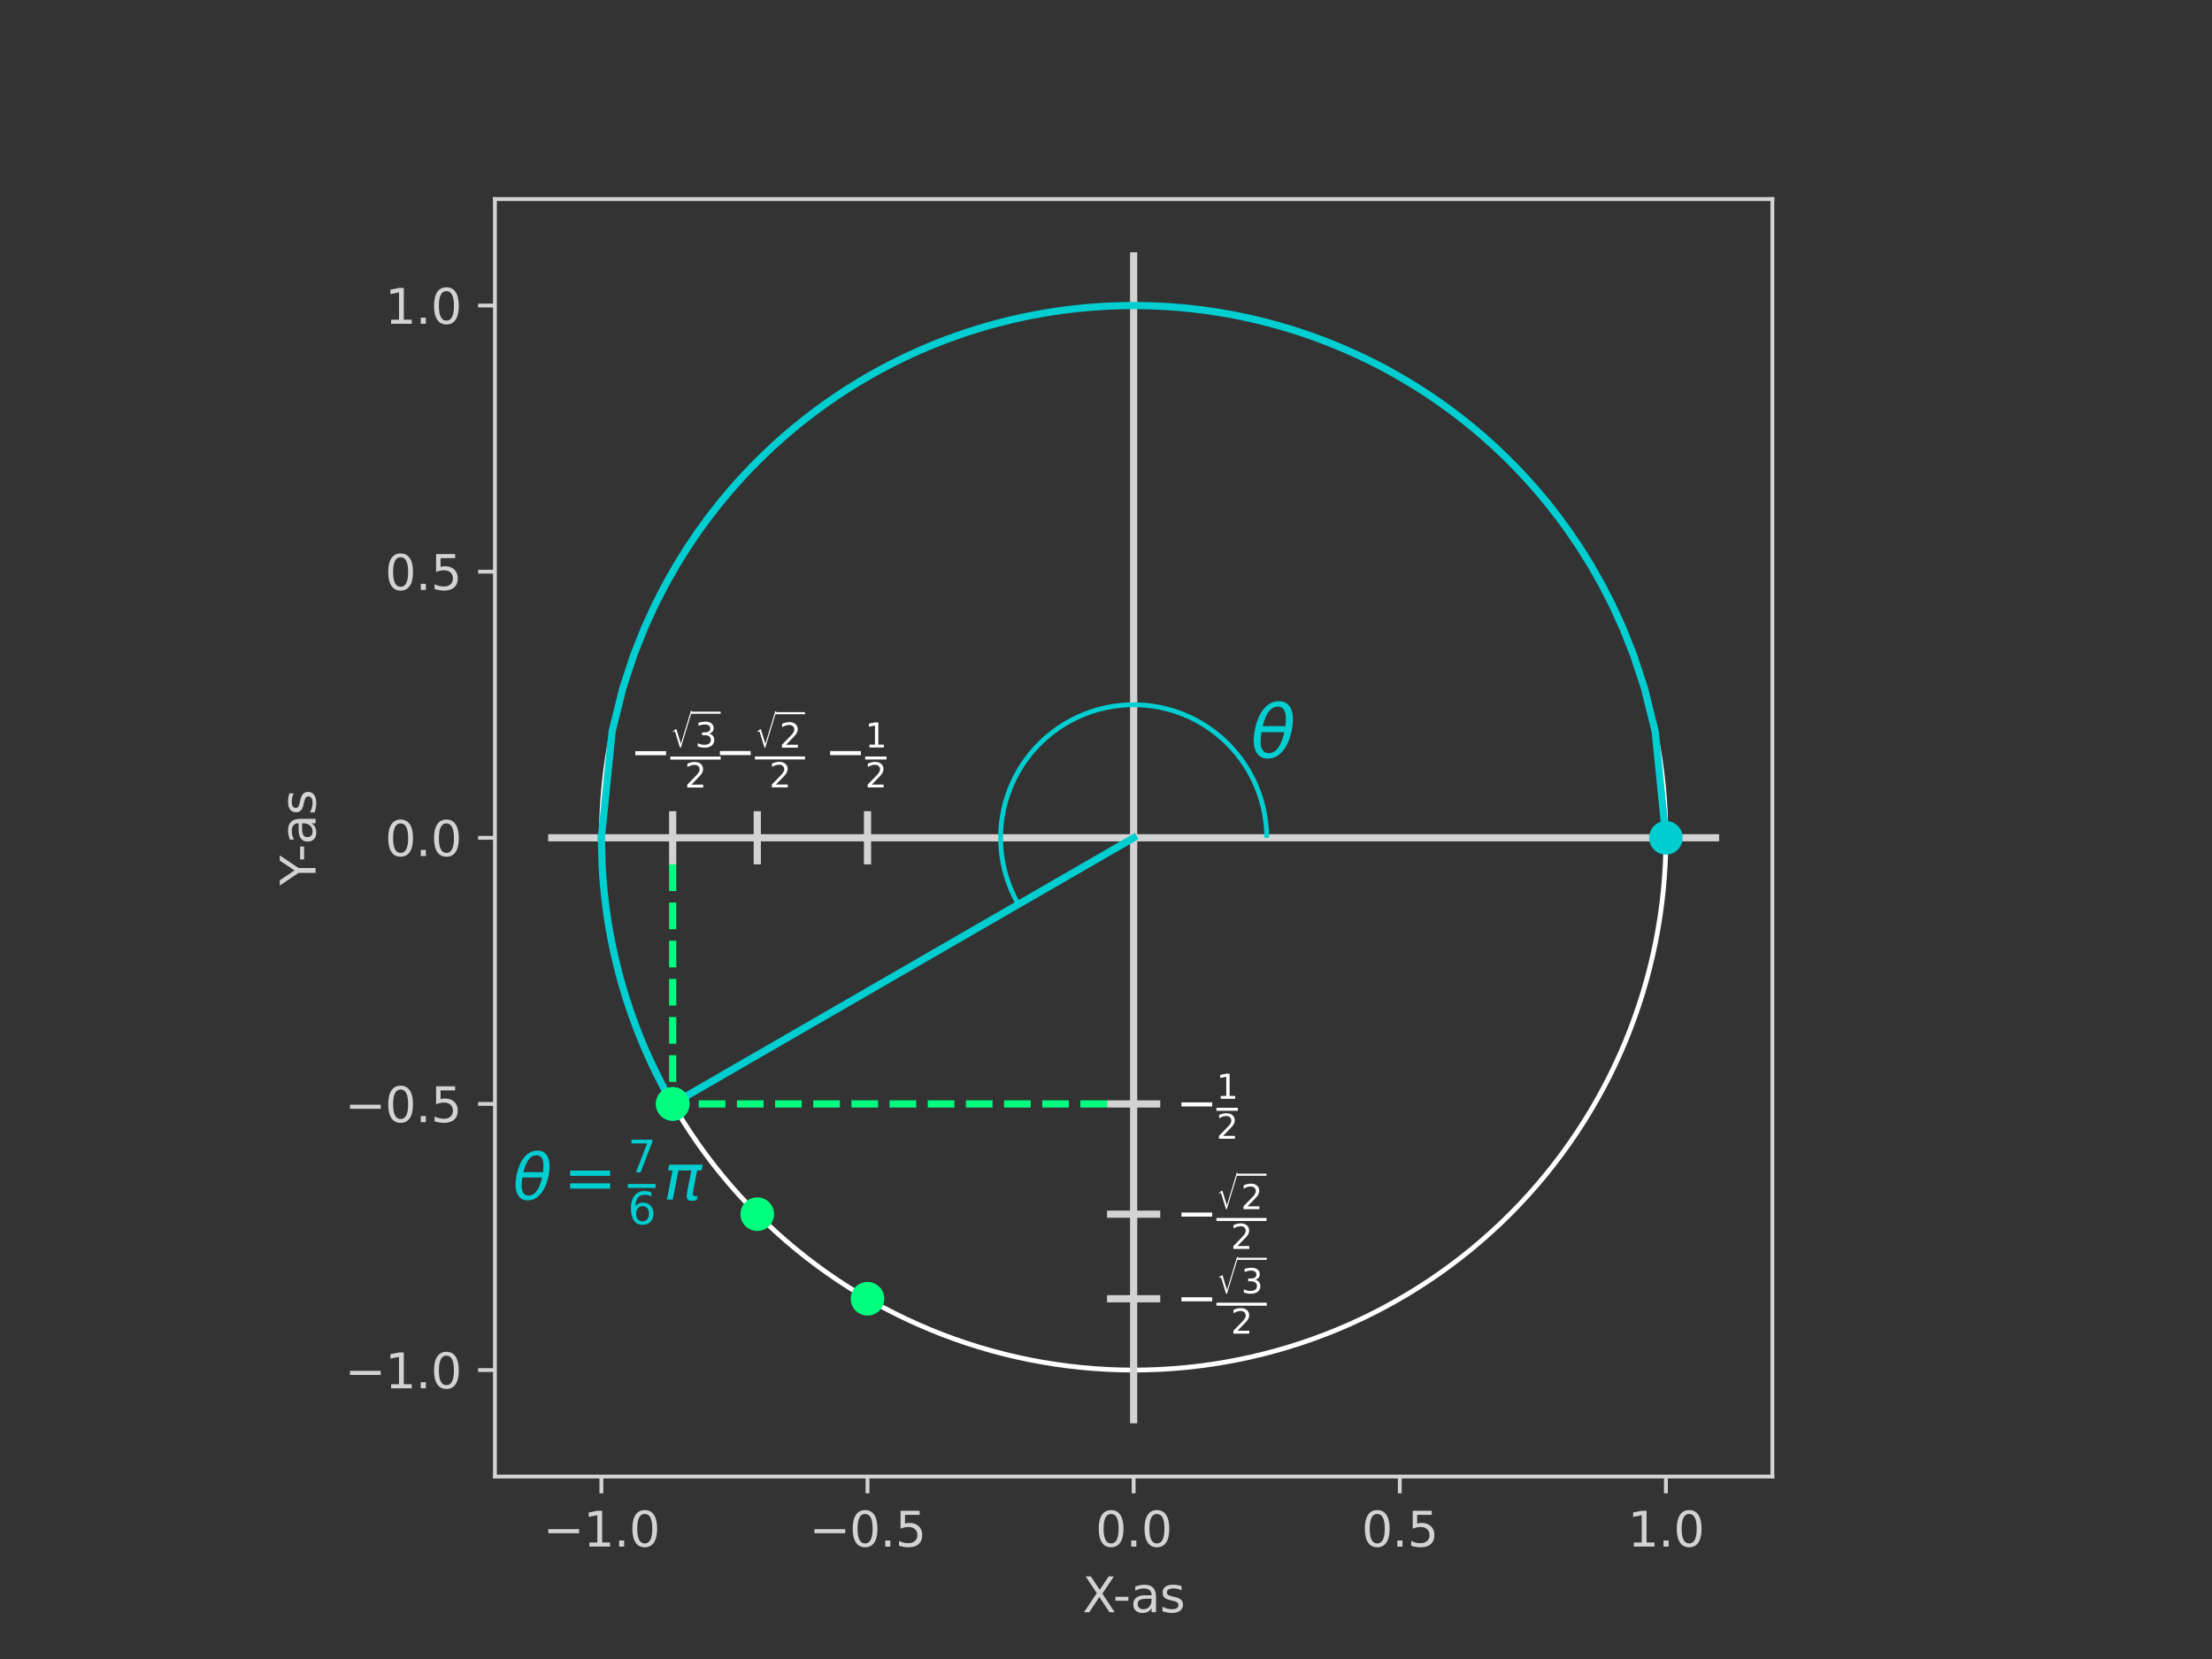 <?xml version="1.0" encoding="utf-8" standalone="no"?>
<!DOCTYPE svg PUBLIC "-//W3C//DTD SVG 1.1//EN"
  "http://www.w3.org/Graphics/SVG/1.1/DTD/svg11.dtd">
<svg xmlns:xlink="http://www.w3.org/1999/xlink" width="460.8pt" height="345.6pt" viewBox="0 0 460.8 345.6" xmlns="http://www.w3.org/2000/svg" version="1.1">
 <rect x="0" y="0" width="460.8" height="345.6" fill="#333333" stroke="none"/>
 <defs>
  <style type="text/css">*{stroke-linejoin: round; stroke-linecap: butt}</style>
 </defs>
 <g id="figure_1">
  <g id="patch_1">
   <path d="M 0 345.6 
L 460.8 345.6 
L 460.8 0 
L 0 0 
z
" style="fill: none"/>
  </g>
  <g id="axes_1">
   <g id="patch_2">
    <path d="M 103.104 307.584 
L 369.216 307.584 
L 369.216 41.472 
L 103.104 41.472 
z
" style="fill: none"/>
   </g>
   <g id="patch_3">
    <path d="M 236.16 285.408 
C 265.566 285.408 293.771 273.725 314.564 252.932 
C 335.357 232.139 347.04 203.934 347.04 174.528 
C 347.04 145.122 335.357 116.917 314.564 96.124 
C 293.771 75.331 265.566 63.648 236.16 63.648 
C 206.754 63.648 178.549 75.331 157.756 96.124 
C 136.963 116.917 125.28 145.122 125.28 174.528 
C 125.28 203.934 136.963 232.139 157.756 252.932 
C 178.549 273.725 206.754 285.408 236.16 285.408 
L 236.16 285.408 
z
" clip-path="url(#p64b0e63bd4)" style="fill: none; stroke: #ffffff; stroke-linejoin: miter"/>
   </g>
   <g id="matplotlib.axis_1">
    <g id="xtick_1">
     <g id="line2d_1">
      <defs>
       <path id="meb354275fe" d="M 0 0 
L 0 3.5 
" style="stroke: #d3d3d3; stroke-width: 0.8"/>
      </defs>
      <g>
       <use xlink:href="#meb354275fe" x="125.28" y="307.584" style="fill: #d3d3d3; stroke: #d3d3d3; stroke-width: 0.8"/>
      </g>
     </g>
     <g id="text_1">
      <!-- −1.0 -->
      <g style="fill: #d3d3d3" transform="translate(113.139 322.182) scale(0.1 -0.1)">
       <defs>
        <path id="DejaVuSans-2212" d="M 678 2272 
L 4684 2272 
L 4684 1741 
L 678 1741 
L 678 2272 
z
" transform="scale(0.016)"/>
        <path id="DejaVuSans-31" d="M 794 531 
L 1825 531 
L 1825 4091 
L 703 3866 
L 703 4441 
L 1819 4666 
L 2450 4666 
L 2450 531 
L 3481 531 
L 3481 0 
L 794 0 
L 794 531 
z
" transform="scale(0.016)"/>
        <path id="DejaVuSans-2e" d="M 684 794 
L 1344 794 
L 1344 0 
L 684 0 
L 684 794 
z
" transform="scale(0.016)"/>
        <path id="DejaVuSans-30" d="M 2034 4250 
Q 1547 4250 1301 3770 
Q 1056 3291 1056 2328 
Q 1056 1369 1301 889 
Q 1547 409 2034 409 
Q 2525 409 2770 889 
Q 3016 1369 3016 2328 
Q 3016 3291 2770 3770 
Q 2525 4250 2034 4250 
z
M 2034 4750 
Q 2819 4750 3233 4129 
Q 3647 3509 3647 2328 
Q 3647 1150 3233 529 
Q 2819 -91 2034 -91 
Q 1250 -91 836 529 
Q 422 1150 422 2328 
Q 422 3509 836 4129 
Q 1250 4750 2034 4750 
z
" transform="scale(0.016)"/>
       </defs>
       <use xlink:href="#DejaVuSans-2212"/>
       <use xlink:href="#DejaVuSans-31" x="83.789"/>
       <use xlink:href="#DejaVuSans-2e" x="147.412"/>
       <use xlink:href="#DejaVuSans-30" x="179.199"/>
      </g>
     </g>
    </g>
    <g id="xtick_2">
     <g id="line2d_2">
      <g>
       <use xlink:href="#meb354275fe" x="180.72" y="307.584" style="fill: #d3d3d3; stroke: #d3d3d3; stroke-width: 0.8"/>
      </g>
     </g>
     <g id="text_2">
      <!-- −0.5 -->
      <g style="fill: #d3d3d3" transform="translate(168.579 322.182) scale(0.1 -0.1)">
       <defs>
        <path id="DejaVuSans-35" d="M 691 4666 
L 3169 4666 
L 3169 4134 
L 1269 4134 
L 1269 2991 
Q 1406 3038 1543 3061 
Q 1681 3084 1819 3084 
Q 2600 3084 3056 2656 
Q 3513 2228 3513 1497 
Q 3513 744 3044 326 
Q 2575 -91 1722 -91 
Q 1428 -91 1123 -41 
Q 819 9 494 109 
L 494 744 
Q 775 591 1075 516 
Q 1375 441 1709 441 
Q 2250 441 2565 725 
Q 2881 1009 2881 1497 
Q 2881 1984 2565 2268 
Q 2250 2553 1709 2553 
Q 1456 2553 1204 2497 
Q 953 2441 691 2322 
L 691 4666 
z
" transform="scale(0.016)"/>
       </defs>
       <use xlink:href="#DejaVuSans-2212"/>
       <use xlink:href="#DejaVuSans-30" x="83.789"/>
       <use xlink:href="#DejaVuSans-2e" x="147.412"/>
       <use xlink:href="#DejaVuSans-35" x="179.199"/>
      </g>
     </g>
    </g>
    <g id="xtick_3">
     <g id="line2d_3">
      <g>
       <use xlink:href="#meb354275fe" x="236.16" y="307.584" style="fill: #d3d3d3; stroke: #d3d3d3; stroke-width: 0.8"/>
      </g>
     </g>
     <g id="text_3">
      <!-- 0.0 -->
      <g style="fill: #d3d3d3" transform="translate(228.208 322.182) scale(0.1 -0.1)">
       <use xlink:href="#DejaVuSans-30"/>
       <use xlink:href="#DejaVuSans-2e" x="63.623"/>
       <use xlink:href="#DejaVuSans-30" x="95.41"/>
      </g>
     </g>
    </g>
    <g id="xtick_4">
     <g id="line2d_4">
      <g>
       <use xlink:href="#meb354275fe" x="291.6" y="307.584" style="fill: #d3d3d3; stroke: #d3d3d3; stroke-width: 0.8"/>
      </g>
     </g>
     <g id="text_4">
      <!-- 0.5 -->
      <g style="fill: #d3d3d3" transform="translate(283.648 322.182) scale(0.1 -0.1)">
       <use xlink:href="#DejaVuSans-30"/>
       <use xlink:href="#DejaVuSans-2e" x="63.623"/>
       <use xlink:href="#DejaVuSans-35" x="95.41"/>
      </g>
     </g>
    </g>
    <g id="xtick_5">
     <g id="line2d_5">
      <g>
       <use xlink:href="#meb354275fe" x="347.04" y="307.584" style="fill: #d3d3d3; stroke: #d3d3d3; stroke-width: 0.8"/>
      </g>
     </g>
     <g id="text_5">
      <!-- 1.0 -->
      <g style="fill: #d3d3d3" transform="translate(339.088 322.182) scale(0.1 -0.1)">
       <use xlink:href="#DejaVuSans-31"/>
       <use xlink:href="#DejaVuSans-2e" x="63.623"/>
       <use xlink:href="#DejaVuSans-30" x="95.41"/>
      </g>
     </g>
    </g>
    <g id="text_6">
     <!-- X-as -->
     <g style="fill: #d3d3d3" transform="translate(225.512 335.861) scale(0.1 -0.1)">
      <defs>
       <path id="DejaVuSans-58" d="M 403 4666 
L 1081 4666 
L 2241 2931 
L 3406 4666 
L 4084 4666 
L 2584 2425 
L 4184 0 
L 3506 0 
L 2194 1984 
L 872 0 
L 191 0 
L 1856 2491 
L 403 4666 
z
" transform="scale(0.016)"/>
       <path id="DejaVuSans-2d" d="M 313 2009 
L 1997 2009 
L 1997 1497 
L 313 1497 
L 313 2009 
z
" transform="scale(0.016)"/>
       <path id="DejaVuSans-61" d="M 2194 1759 
Q 1497 1759 1228 1600 
Q 959 1441 959 1056 
Q 959 750 1161 570 
Q 1363 391 1709 391 
Q 2188 391 2477 730 
Q 2766 1069 2766 1631 
L 2766 1759 
L 2194 1759 
z
M 3341 1997 
L 3341 0 
L 2766 0 
L 2766 531 
Q 2569 213 2275 61 
Q 1981 -91 1556 -91 
Q 1019 -91 701 211 
Q 384 513 384 1019 
Q 384 1609 779 1909 
Q 1175 2209 1959 2209 
L 2766 2209 
L 2766 2266 
Q 2766 2663 2505 2880 
Q 2244 3097 1772 3097 
Q 1472 3097 1187 3025 
Q 903 2953 641 2809 
L 641 3341 
Q 956 3463 1253 3523 
Q 1550 3584 1831 3584 
Q 2591 3584 2966 3190 
Q 3341 2797 3341 1997 
z
" transform="scale(0.016)"/>
       <path id="DejaVuSans-73" d="M 2834 3397 
L 2834 2853 
Q 2591 2978 2328 3040 
Q 2066 3103 1784 3103 
Q 1356 3103 1142 2972 
Q 928 2841 928 2578 
Q 928 2378 1081 2264 
Q 1234 2150 1697 2047 
L 1894 2003 
Q 2506 1872 2764 1633 
Q 3022 1394 3022 966 
Q 3022 478 2636 193 
Q 2250 -91 1575 -91 
Q 1294 -91 989 -36 
Q 684 19 347 128 
L 347 722 
Q 666 556 975 473 
Q 1284 391 1588 391 
Q 1994 391 2212 530 
Q 2431 669 2431 922 
Q 2431 1156 2273 1281 
Q 2116 1406 1581 1522 
L 1381 1569 
Q 847 1681 609 1914 
Q 372 2147 372 2553 
Q 372 3047 722 3315 
Q 1072 3584 1716 3584 
Q 2034 3584 2315 3537 
Q 2597 3491 2834 3397 
z
" transform="scale(0.016)"/>
      </defs>
      <use xlink:href="#DejaVuSans-58"/>
      <use xlink:href="#DejaVuSans-2d" x="63.506"/>
      <use xlink:href="#DejaVuSans-61" x="99.59"/>
      <use xlink:href="#DejaVuSans-73" x="160.869"/>
     </g>
    </g>
   </g>
   <g id="matplotlib.axis_2">
    <g id="ytick_1">
     <g id="line2d_6">
      <defs>
       <path id="m2743501f59" d="M 0 0 
L -3.5 0 
" style="stroke: #d3d3d3; stroke-width: 0.8"/>
      </defs>
      <g>
       <use xlink:href="#m2743501f59" x="103.104" y="285.408" style="fill: #d3d3d3; stroke: #d3d3d3; stroke-width: 0.8"/>
      </g>
     </g>
     <g id="text_7">
      <!-- −1.0 -->
      <g style="fill: #d3d3d3" transform="translate(71.821 289.207) scale(0.1 -0.1)">
       <use xlink:href="#DejaVuSans-2212"/>
       <use xlink:href="#DejaVuSans-31" x="83.789"/>
       <use xlink:href="#DejaVuSans-2e" x="147.412"/>
       <use xlink:href="#DejaVuSans-30" x="179.199"/>
      </g>
     </g>
    </g>
    <g id="ytick_2">
     <g id="line2d_7">
      <g>
       <use xlink:href="#m2743501f59" x="103.104" y="229.968" style="fill: #d3d3d3; stroke: #d3d3d3; stroke-width: 0.8"/>
      </g>
     </g>
     <g id="text_8">
      <!-- −0.5 -->
      <g style="fill: #d3d3d3" transform="translate(71.821 233.767) scale(0.1 -0.1)">
       <use xlink:href="#DejaVuSans-2212"/>
       <use xlink:href="#DejaVuSans-30" x="83.789"/>
       <use xlink:href="#DejaVuSans-2e" x="147.412"/>
       <use xlink:href="#DejaVuSans-35" x="179.199"/>
      </g>
     </g>
    </g>
    <g id="ytick_3">
     <g id="line2d_8">
      <g>
       <use xlink:href="#m2743501f59" x="103.104" y="174.528" style="fill: #d3d3d3; stroke: #d3d3d3; stroke-width: 0.8"/>
      </g>
     </g>
     <g id="text_9">
      <!-- 0.0 -->
      <g style="fill: #d3d3d3" transform="translate(80.201 178.327) scale(0.1 -0.1)">
       <use xlink:href="#DejaVuSans-30"/>
       <use xlink:href="#DejaVuSans-2e" x="63.623"/>
       <use xlink:href="#DejaVuSans-30" x="95.41"/>
      </g>
     </g>
    </g>
    <g id="ytick_4">
     <g id="line2d_9">
      <g>
       <use xlink:href="#m2743501f59" x="103.104" y="119.088" style="fill: #d3d3d3; stroke: #d3d3d3; stroke-width: 0.8"/>
      </g>
     </g>
     <g id="text_10">
      <!-- 0.5 -->
      <g style="fill: #d3d3d3" transform="translate(80.201 122.887) scale(0.1 -0.1)">
       <use xlink:href="#DejaVuSans-30"/>
       <use xlink:href="#DejaVuSans-2e" x="63.623"/>
       <use xlink:href="#DejaVuSans-35" x="95.41"/>
      </g>
     </g>
    </g>
    <g id="ytick_5">
     <g id="line2d_10">
      <g>
       <use xlink:href="#m2743501f59" x="103.104" y="63.648" style="fill: #d3d3d3; stroke: #d3d3d3; stroke-width: 0.8"/>
      </g>
     </g>
     <g id="text_11">
      <!-- 1.0 -->
      <g style="fill: #d3d3d3" transform="translate(80.201 67.447) scale(0.1 -0.1)">
       <use xlink:href="#DejaVuSans-31"/>
       <use xlink:href="#DejaVuSans-2e" x="63.623"/>
       <use xlink:href="#DejaVuSans-30" x="95.41"/>
      </g>
     </g>
    </g>
    <g id="text_12">
     <!-- Y-as -->
     <g style="fill: #d3d3d3" transform="translate(65.742 184.461) rotate(-90) scale(0.1 -0.1)">
      <defs>
       <path id="DejaVuSans-59" d="M -13 4666 
L 666 4666 
L 1959 2747 
L 3244 4666 
L 3922 4666 
L 2272 2222 
L 2272 0 
L 1638 0 
L 1638 2222 
L -13 4666 
z
" transform="scale(0.016)"/>
      </defs>
      <use xlink:href="#DejaVuSans-59"/>
      <use xlink:href="#DejaVuSans-2d" x="49.209"/>
      <use xlink:href="#DejaVuSans-61" x="85.293"/>
      <use xlink:href="#DejaVuSans-73" x="146.572"/>
     </g>
    </g>
   </g>
   <g id="LineCollection_1">
    <path d="M 236.16 296.496 
L 236.16 52.56 
" clip-path="url(#p64b0e63bd4)" style="fill: none; stroke: #d3d3d3; stroke-width: 1.5"/>
   </g>
   <g id="LineCollection_2">
    <path d="M 114.192 174.528 
L 358.128 174.528 
" clip-path="url(#p64b0e63bd4)" style="fill: none; stroke: #d3d3d3; stroke-width: 1.5"/>
   </g>
   <g id="line2d_11">
    <path d="M 347.04 174.528 
L 344.8 152.353 
L 342.56 143.328 
L 340.32 136.514 
L 338.08 130.862 
L 335.84 125.966 
L 333.6 121.615 
L 331.36 117.683 
L 329.12 114.089 
L 326.88 110.776 
L 324.64 107.702 
L 322.4 104.836 
L 320.16 102.151 
L 317.92 99.63 
L 315.68 97.256 
L 313.44 95.016 
L 311.2 92.899 
L 308.96 90.895 
L 306.72 88.996 
L 304.48 87.197 
L 302.24 85.49 
L 300 83.87 
L 297.76 82.334 
L 295.52 80.876 
L 293.28 79.493 
L 291.04 78.182 
L 288.8 76.94 
L 286.56 75.765 
L 284.32 74.653 
L 282.08 73.604 
L 279.84 72.614 
L 277.6 71.683 
L 275.36 70.809 
L 273.12 69.989 
L 270.88 69.224 
L 268.64 68.512 
L 266.4 67.851 
L 264.16 67.242 
L 261.92 66.682 
L 259.68 66.171 
L 257.44 65.709 
L 255.2 65.295 
L 252.96 64.928 
L 250.72 64.608 
L 248.48 64.335 
L 246.24 64.107 
L 244 63.926 
L 241.76 63.79 
L 239.52 63.699 
L 237.28 63.654 
L 235.04 63.654 
L 232.8 63.699 
L 230.56 63.79 
L 228.32 63.926 
L 226.08 64.107 
L 223.84 64.335 
L 221.6 64.608 
L 219.36 64.928 
L 217.12 65.295 
L 214.88 65.709 
L 212.64 66.171 
L 210.4 66.682 
L 208.16 67.242 
L 205.92 67.851 
L 203.68 68.512 
L 201.44 69.224 
L 199.2 69.989 
L 196.96 70.809 
L 194.72 71.683 
L 192.48 72.614 
L 190.24 73.604 
L 188 74.653 
L 185.76 75.765 
L 183.52 76.94 
L 181.28 78.182 
L 179.04 79.493 
L 176.8 80.876 
L 174.56 82.334 
L 172.32 83.87 
L 170.08 85.49 
L 167.84 87.197 
L 165.6 88.996 
L 163.36 90.895 
L 161.12 92.899 
L 158.88 95.016 
L 156.64 97.256 
L 154.4 99.63 
L 152.16 102.151 
L 149.92 104.836 
L 147.68 107.702 
L 145.44 110.776 
L 143.2 114.089 
L 140.96 117.683 
L 138.72 121.615 
L 136.48 125.966 
L 134.24 130.862 
L 132 136.514 
L 129.76 143.328 
L 127.52 152.353 
L 125.28 174.528 
" clip-path="url(#p64b0e63bd4)" style="fill: none; stroke: #00ced1; stroke-width: 1.5; stroke-linecap: square"/>
   </g>
   <g id="line2d_12">
    <path d="M 125.28 174.528 
L 125.43 180.295 
L 125.58 182.68 
L 125.73 184.509 
L 125.88 186.049 
L 126.03 187.405 
L 126.18 188.629 
L 126.33 189.754 
L 126.48 190.8 
L 126.63 191.781 
L 126.781 192.708 
L 126.931 193.589 
L 127.081 194.429 
L 127.231 195.235 
L 127.381 196.009 
L 127.531 196.756 
L 127.681 197.477 
L 127.831 198.175 
L 127.981 198.852 
L 128.131 199.51 
L 128.281 200.15 
L 128.431 200.774 
L 128.581 201.382 
L 128.731 201.977 
L 128.881 202.557 
L 129.031 203.125 
L 129.181 203.682 
L 129.331 204.227 
L 129.481 204.761 
L 129.631 205.286 
L 129.782 205.801 
L 129.932 206.307 
L 130.082 206.804 
L 130.232 207.293 
L 130.382 207.775 
L 130.532 208.248 
L 130.682 208.715 
L 130.832 209.174 
L 130.982 209.627 
L 131.132 210.074 
L 131.282 210.514 
L 131.432 210.948 
L 131.582 211.377 
L 131.732 211.8 
L 131.882 212.218 
L 132.032 212.631 
L 132.182 213.038 
L 132.332 213.441 
L 132.482 213.839 
L 132.633 214.232 
L 132.783 214.621 
L 132.933 215.006 
L 133.083 215.387 
L 133.233 215.763 
L 133.383 216.136 
L 133.533 216.505 
L 133.683 216.87 
L 133.833 217.231 
L 133.983 217.589 
L 134.133 217.943 
L 134.283 218.294 
L 134.433 218.642 
L 134.583 218.986 
L 134.733 219.327 
L 134.883 219.666 
L 135.033 220.001 
L 135.183 220.333 
L 135.333 220.662 
L 135.484 220.989 
L 135.634 221.313 
L 135.784 221.634 
L 135.934 221.952 
L 136.084 222.268 
L 136.234 222.581 
L 136.384 222.892 
L 136.534 223.2 
L 136.684 223.506 
L 136.834 223.81 
L 136.984 224.111 
L 137.134 224.41 
L 137.284 224.707 
L 137.434 225.002 
L 137.584 225.294 
L 137.734 225.584 
L 137.884 225.873 
L 138.034 226.159 
L 138.184 226.443 
L 138.334 226.725 
L 138.485 227.005 
L 138.635 227.284 
L 138.785 227.56 
L 138.935 227.835 
L 139.085 228.108 
L 139.235 228.379 
L 139.385 228.648 
L 139.535 228.915 
L 139.685 229.181 
L 139.835 229.445 
L 139.985 229.707 
L 140.135 229.968 
" clip-path="url(#p64b0e63bd4)" style="fill: none; stroke: #00ced1; stroke-width: 1.5; stroke-linecap: square"/>
   </g>
   <g id="LineCollection_3">
    <path d="M 230.616 229.968 
L 241.704 229.968 
" clip-path="url(#p64b0e63bd4)" style="fill: none; stroke: #d3d3d3; stroke-width: 1.5"/>
    <path d="M 230.616 252.932 
L 241.704 252.932 
" clip-path="url(#p64b0e63bd4)" style="fill: none; stroke: #d3d3d3; stroke-width: 1.5"/>
    <path d="M 230.616 270.553 
L 241.704 270.553 
" clip-path="url(#p64b0e63bd4)" style="fill: none; stroke: #d3d3d3; stroke-width: 1.5"/>
   </g>
   <g id="LineCollection_4">
    <path d="M 140.135 180.072 
L 140.135 168.984 
" clip-path="url(#p64b0e63bd4)" style="fill: none; stroke: #d3d3d3; stroke-width: 1.5"/>
    <path d="M 157.756 180.072 
L 157.756 168.984 
" clip-path="url(#p64b0e63bd4)" style="fill: none; stroke: #d3d3d3; stroke-width: 1.5"/>
    <path d="M 180.72 180.072 
L 180.72 168.984 
" clip-path="url(#p64b0e63bd4)" style="fill: none; stroke: #d3d3d3; stroke-width: 1.5"/>
   </g>
   <g id="line2d_13">
    <path d="M 236.16 174.528 
L 140.135 229.968 
" clip-path="url(#p64b0e63bd4)" style="fill: none; stroke: #00ced1; stroke-width: 1.5; stroke-linecap: square"/>
   </g>
   <g id="LineCollection_5">
    <path d="M 230.616 229.968 
L 140.135 229.968 
" clip-path="url(#p64b0e63bd4)" style="fill: none; stroke-dasharray: 5.55,2.4; stroke-dashoffset: 0; stroke: #00ff7f; stroke-width: 1.5"/>
   </g>
   <g id="LineCollection_6">
    <path d="M 140.135 180.072 
L 140.135 229.968 
" clip-path="url(#p64b0e63bd4)" style="fill: none; stroke-dasharray: 5.55,2.4; stroke-dashoffset: 0; stroke: #00ff7f; stroke-width: 1.5"/>
   </g>
   <g id="patch_4">
    <path d="M 103.104 307.584 
L 103.104 41.472 
" style="fill: none; stroke: #d3d3d3; stroke-width: 0.8; stroke-linejoin: miter; stroke-linecap: square"/>
   </g>
   <g id="patch_5">
    <path d="M 369.216 307.584 
L 369.216 41.472 
" style="fill: none; stroke: #d3d3d3; stroke-width: 0.8; stroke-linejoin: miter; stroke-linecap: square"/>
   </g>
   <g id="patch_6">
    <path d="M 103.104 307.584 
L 369.216 307.584 
" style="fill: none; stroke: #d3d3d3; stroke-width: 0.8; stroke-linejoin: miter; stroke-linecap: square"/>
   </g>
   <g id="patch_7">
    <path d="M 103.104 41.472 
L 369.216 41.472 
" style="fill: none; stroke: #d3d3d3; stroke-width: 0.8; stroke-linejoin: miter; stroke-linecap: square"/>
   </g>
   <g id="text_13">
    <!-- $- \frac{\sqrt{3}}{2}$ -->
    <g style="fill: #ffffff" transform="translate(131.265 160.114) scale(0.1 -0.1)">
     <defs>
      <path id="STIXSizeOneSym-Regular-221a" d="M 6970 9933 
L 3373 -1888 
L 3104 -1888 
L 1626 2918 
Q 1555 3149 1465 3251 
Q 1376 3354 1229 3354 
Q 1011 3354 794 3181 
L 717 3309 
L 1766 4115 
L 1926 4115 
L 3379 -602 
L 3405 -602 
L 6605 9933 
L 6970 9933 
z
" transform="scale(0.016)"/>
      <path id="DejaVuSans-33" d="M 2597 2516 
Q 3050 2419 3304 2112 
Q 3559 1806 3559 1356 
Q 3559 666 3084 287 
Q 2609 -91 1734 -91 
Q 1441 -91 1130 -33 
Q 819 25 488 141 
L 488 750 
Q 750 597 1062 519 
Q 1375 441 1716 441 
Q 2309 441 2620 675 
Q 2931 909 2931 1356 
Q 2931 1769 2642 2001 
Q 2353 2234 1838 2234 
L 1294 2234 
L 1294 2753 
L 1863 2753 
Q 2328 2753 2575 2939 
Q 2822 3125 2822 3475 
Q 2822 3834 2567 4026 
Q 2313 4219 1838 4219 
Q 1578 4219 1281 4162 
Q 984 4106 628 3988 
L 628 4550 
Q 988 4650 1302 4700 
Q 1616 4750 1894 4750 
Q 2613 4750 3031 4423 
Q 3450 4097 3450 3541 
Q 3450 3153 3228 2886 
Q 3006 2619 2597 2516 
z
" transform="scale(0.016)"/>
      <path id="DejaVuSans-32" d="M 1228 531 
L 3431 531 
L 3431 0 
L 469 0 
L 469 531 
Q 828 903 1448 1529 
Q 2069 2156 2228 2338 
Q 2531 2678 2651 2914 
Q 2772 3150 2772 3378 
Q 2772 3750 2511 3984 
Q 2250 4219 1831 4219 
Q 1534 4219 1204 4116 
Q 875 4013 500 3803 
L 500 4441 
Q 881 4594 1212 4672 
Q 1544 4750 1819 4750 
Q 2544 4750 2975 4387 
Q 3406 4025 3406 3419 
Q 3406 3131 3298 2873 
Q 3191 2616 2906 2266 
Q 2828 2175 2409 1742 
Q 1991 1309 1228 531 
z
" transform="scale(0.016)"/>
     </defs>
     <use xlink:href="#DejaVuSans-2212" transform="translate(0 0.016)"/>
     <use xlink:href="#STIXSizeOneSym-Regular-221a" transform="translate(83.789 55.789) scale(0.405)"/>
     <use xlink:href="#DejaVuSans-33" transform="translate(135.361 44.672) scale(0.7)"/>
     <use xlink:href="#DejaVuSans-32" transform="translate(113.789 -39.391) scale(0.7)"/>
     <path d="M 126.611 114.25 
L 126.611 118.625 
L 188.647 118.625 
L 188.647 114.25 
L 126.611 114.25 
z
"/>
     <path d="M 83.789 18.812 
L 83.789 25.062 
L 188.647 25.062 
L 188.647 18.812 
L 83.789 18.812 
z
"/>
    </g>
   </g>
   <g id="text_14">
    <!-- $- \frac{1}{2}$ -->
    <g style="fill: #ffffff" transform="translate(245.03 233.294) scale(0.1 -0.1)">
     <use xlink:href="#DejaVuSans-2212" transform="translate(0 0.169)"/>
     <use xlink:href="#DejaVuSans-31" transform="translate(83.789 43.966) scale(0.7)"/>
     <use xlink:href="#DejaVuSans-32" transform="translate(83.789 -39.237) scale(0.7)"/>
     <path d="M 83.789 18.966 
L 83.789 25.216 
L 128.325 25.216 
L 128.325 18.966 
L 83.789 18.966 
z
"/>
    </g>
   </g>
   <g id="text_15">
    <!-- $- \frac{\sqrt{2}}{2}$ -->
    <g style="fill: #ffffff" transform="translate(148.886 160.114) scale(0.1 -0.1)">
     <use xlink:href="#DejaVuSans-2212" transform="translate(0 0.306)"/>
     <use xlink:href="#STIXSizeOneSym-Regular-221a" transform="translate(83.789 55.872) scale(0.4)"/>
     <use xlink:href="#DejaVuSans-32" transform="translate(134.806 43.672) scale(0.7)"/>
     <use xlink:href="#DejaVuSans-32" transform="translate(113.789 -39.1) scale(0.7)"/>
     <path d="M 126.056 113.25 
L 126.056 117.625 
L 188.092 117.625 
L 188.092 113.25 
L 126.056 113.25 
z
"/>
     <path d="M 83.789 19.103 
L 83.789 25.353 
L 188.092 25.353 
L 188.092 19.103 
L 83.789 19.103 
z
"/>
    </g>
   </g>
   <g id="text_16">
    <!-- $- \frac{\sqrt{2}}{2}$ -->
    <g style="fill: #ffffff" transform="translate(245.03 256.258) scale(0.1 -0.1)">
     <use xlink:href="#DejaVuSans-2212" transform="translate(0 0.306)"/>
     <use xlink:href="#STIXSizeOneSym-Regular-221a" transform="translate(83.789 55.872) scale(0.4)"/>
     <use xlink:href="#DejaVuSans-32" transform="translate(134.806 43.672) scale(0.7)"/>
     <use xlink:href="#DejaVuSans-32" transform="translate(113.789 -39.1) scale(0.7)"/>
     <path d="M 126.056 113.25 
L 126.056 117.625 
L 188.092 117.625 
L 188.092 113.25 
L 126.056 113.25 
z
"/>
     <path d="M 83.789 19.103 
L 83.789 25.353 
L 188.092 25.353 
L 188.092 19.103 
L 83.789 19.103 
z
"/>
    </g>
   </g>
   <g id="text_17">
    <!-- $- \frac{1}{2}$ -->
    <g style="fill: #ffffff" transform="translate(171.85 160.114) scale(0.1 -0.1)">
     <use xlink:href="#DejaVuSans-2212" transform="translate(0 0.169)"/>
     <use xlink:href="#DejaVuSans-31" transform="translate(83.789 43.966) scale(0.7)"/>
     <use xlink:href="#DejaVuSans-32" transform="translate(83.789 -39.237) scale(0.7)"/>
     <path d="M 83.789 18.966 
L 83.789 25.216 
L 128.325 25.216 
L 128.325 18.966 
L 83.789 18.966 
z
"/>
    </g>
   </g>
   <g id="text_18">
    <!-- $- \frac{\sqrt{3}}{2}$ -->
    <g style="fill: #ffffff" transform="translate(245.03 273.879) scale(0.1 -0.1)">
     <use xlink:href="#DejaVuSans-2212" transform="translate(0 0.016)"/>
     <use xlink:href="#STIXSizeOneSym-Regular-221a" transform="translate(83.789 55.789) scale(0.405)"/>
     <use xlink:href="#DejaVuSans-33" transform="translate(135.361 44.672) scale(0.7)"/>
     <use xlink:href="#DejaVuSans-32" transform="translate(113.789 -39.391) scale(0.7)"/>
     <path d="M 126.611 114.25 
L 126.611 118.625 
L 188.647 118.625 
L 188.647 114.25 
L 126.611 114.25 
z
"/>
     <path d="M 83.789 18.812 
L 83.789 25.062 
L 188.647 25.062 
L 188.647 18.812 
L 83.789 18.812 
z
"/>
    </g>
   </g>
   <g id="text_19">
    <!-- $\theta = \frac{7}{6} \pi$ -->
    <g style="fill: #00ced1" transform="translate(106.871 249.926) scale(0.13 -0.13)">
     <defs>
      <path id="DejaVuSans-Oblique-3b8" d="M 2913 2219 
L 925 2219 
Q 791 1284 928 888 
Q 1100 400 1566 400 
Q 2034 400 2391 891 
Q 2703 1322 2913 2219 
z
M 3009 2750 
Q 3094 3638 2984 3950 
Q 2813 4444 2353 4444 
Q 1875 4444 1525 3956 
Q 1250 3563 1034 2750 
L 3009 2750 
z
M 2444 4913 
Q 3194 4913 3494 4250 
Q 3794 3591 3566 2422 
Q 3341 1256 2781 594 
Q 2225 -72 1475 -72 
Q 722 -72 425 594 
Q 128 1256 353 2422 
Q 581 3591 1134 4250 
Q 1691 4913 2444 4913 
z
" transform="scale(0.016)"/>
      <path id="DejaVuSans-3d" d="M 678 2906 
L 4684 2906 
L 4684 2381 
L 678 2381 
L 678 2906 
z
M 678 1631 
L 4684 1631 
L 4684 1100 
L 678 1100 
L 678 1631 
z
" transform="scale(0.016)"/>
      <path id="DejaVuSans-37" d="M 525 4666 
L 3525 4666 
L 3525 4397 
L 1831 0 
L 1172 0 
L 2766 4134 
L 525 4134 
L 525 4666 
z
" transform="scale(0.016)"/>
      <path id="DejaVuSans-36" d="M 2113 2584 
Q 1688 2584 1439 2293 
Q 1191 2003 1191 1497 
Q 1191 994 1439 701 
Q 1688 409 2113 409 
Q 2538 409 2786 701 
Q 3034 994 3034 1497 
Q 3034 2003 2786 2293 
Q 2538 2584 2113 2584 
z
M 3366 4563 
L 3366 3988 
Q 3128 4100 2886 4159 
Q 2644 4219 2406 4219 
Q 1781 4219 1451 3797 
Q 1122 3375 1075 2522 
Q 1259 2794 1537 2939 
Q 1816 3084 2150 3084 
Q 2853 3084 3261 2657 
Q 3669 2231 3669 1497 
Q 3669 778 3244 343 
Q 2819 -91 2113 -91 
Q 1303 -91 875 529 
Q 447 1150 447 2328 
Q 447 3434 972 4092 
Q 1497 4750 2381 4750 
Q 2619 4750 2861 4703 
Q 3103 4656 3366 4563 
z
" transform="scale(0.016)"/>
      <path id="DejaVuSans-Oblique-3c0" d="M 584 3500 
L 3938 3500 
L 3825 2925 
L 3384 2925 
L 2966 775 
Q 2922 550 2981 450 
Q 3038 353 3209 353 
Q 3256 353 3325 363 
Q 3397 369 3419 372 
L 3338 -44 
Q 3222 -84 3103 -103 
Q 2981 -122 2866 -122 
Q 2491 -122 2388 81 
Q 2284 288 2391 838 
L 2797 2925 
L 1506 2925 
L 938 0 
L 350 0 
L 919 2925 
L 472 2925 
L 584 3500 
z
" transform="scale(0.016)"/>
     </defs>
     <use xlink:href="#DejaVuSans-Oblique-3b8" transform="translate(0 0.169)"/>
     <use xlink:href="#DejaVuSans-3d" transform="translate(80.664 0.169)"/>
     <use xlink:href="#DejaVuSans-37" transform="translate(183.936 43.966) scale(0.7)"/>
     <use xlink:href="#DejaVuSans-36" transform="translate(183.936 -39.237) scale(0.7)"/>
     <use xlink:href="#DejaVuSans-Oblique-3c0" transform="translate(240.972 0.169)"/>
     <path d="M 183.936 18.966 
L 183.936 25.216 
L 228.472 25.216 
L 228.472 18.966 
L 183.936 18.966 
z
"/>
    </g>
   </g>
   <g id="text_20">
    <!-- $\theta$ -->
    <g style="fill: #00ced1" transform="translate(260.554 157.896) scale(0.15 -0.15)">
     <use xlink:href="#DejaVuSans-Oblique-3b8" transform="translate(0 0.234)"/>
    </g>
   </g>
   <g id="PathCollection_1">
    <defs>
     <path id="mf064853bb8" d="M 0 3 
C 0.796 3 1.559 2.684 2.121 2.121 
C 2.684 1.559 3 0.796 3 0 
C 3 -0.796 2.684 -1.559 2.121 -2.121 
C 1.559 -2.684 0.796 -3 0 -3 
C -0.796 -3 -1.559 -2.684 -2.121 -2.121 
C -2.684 -1.559 -3 -0.796 -3 0 
C -3 0.796 -2.684 1.559 -2.121 2.121 
C -1.559 2.684 -0.796 3 0 3 
z
" style="stroke: #00ced1"/>
    </defs>
    <g clip-path="url(#p64b0e63bd4)">
     <use xlink:href="#mf064853bb8" x="347.04" y="174.528" style="fill: #00ced1; stroke: #00ced1"/>
     <use xlink:href="#mf064853bb8" x="140.135" y="229.968" style="fill: #00ced1; stroke: #00ced1"/>
    </g>
   </g>
   <g id="PathCollection_2">
    <defs>
     <path id="m1ab45e5827" d="M 0 3 
C 0.796 3 1.559 2.684 2.121 2.121 
C 2.684 1.559 3 0.796 3 0 
C 3 -0.796 2.684 -1.559 2.121 -2.121 
C 1.559 -2.684 0.796 -3 0 -3 
C -0.796 -3 -1.559 -2.684 -2.121 -2.121 
C -2.684 -1.559 -3 -0.796 -3 0 
C -3 0.796 -2.684 1.559 -2.121 2.121 
C -1.559 2.684 -0.796 3 0 3 
z
" style="stroke: #00ff7f"/>
    </defs>
    <g clip-path="url(#p64b0e63bd4)">
     <use xlink:href="#m1ab45e5827" x="140.135" y="229.968" style="fill: #00ff7f; stroke: #00ff7f"/>
     <use xlink:href="#m1ab45e5827" x="157.756" y="252.932" style="fill: #00ff7f; stroke: #00ff7f"/>
     <use xlink:href="#m1ab45e5827" x="180.72" y="270.553" style="fill: #00ff7f; stroke: #00ff7f"/>
    </g>
   </g>
   <g id="patch_8">
    <path d="M 263.88 174.528 
C 263.88 170.276 262.902 166.081 261.021 162.268 
C 259.141 158.455 256.408 155.125 253.035 152.536 
C 249.662 149.948 245.738 148.17 241.568 147.341 
C 237.398 146.511 233.092 146.652 228.986 147.753 
C 224.879 148.853 221.08 150.884 217.883 153.687 
C 214.686 156.49 212.177 159.992 210.55 163.92 
C 208.923 167.848 208.221 172.098 208.499 176.341 
C 208.777 180.584 210.028 184.706 212.154 188.388 
" clip-path="url(#p64b0e63bd4)" style="fill: none; stroke: #00ced1; stroke-linejoin: miter"/>
   </g>
  </g>
 </g>
 <defs>
  <clipPath id="p64b0e63bd4">
   <rect x="103.104" y="41.472" width="266.112" height="266.112"/>
  </clipPath>
 </defs>
</svg>
